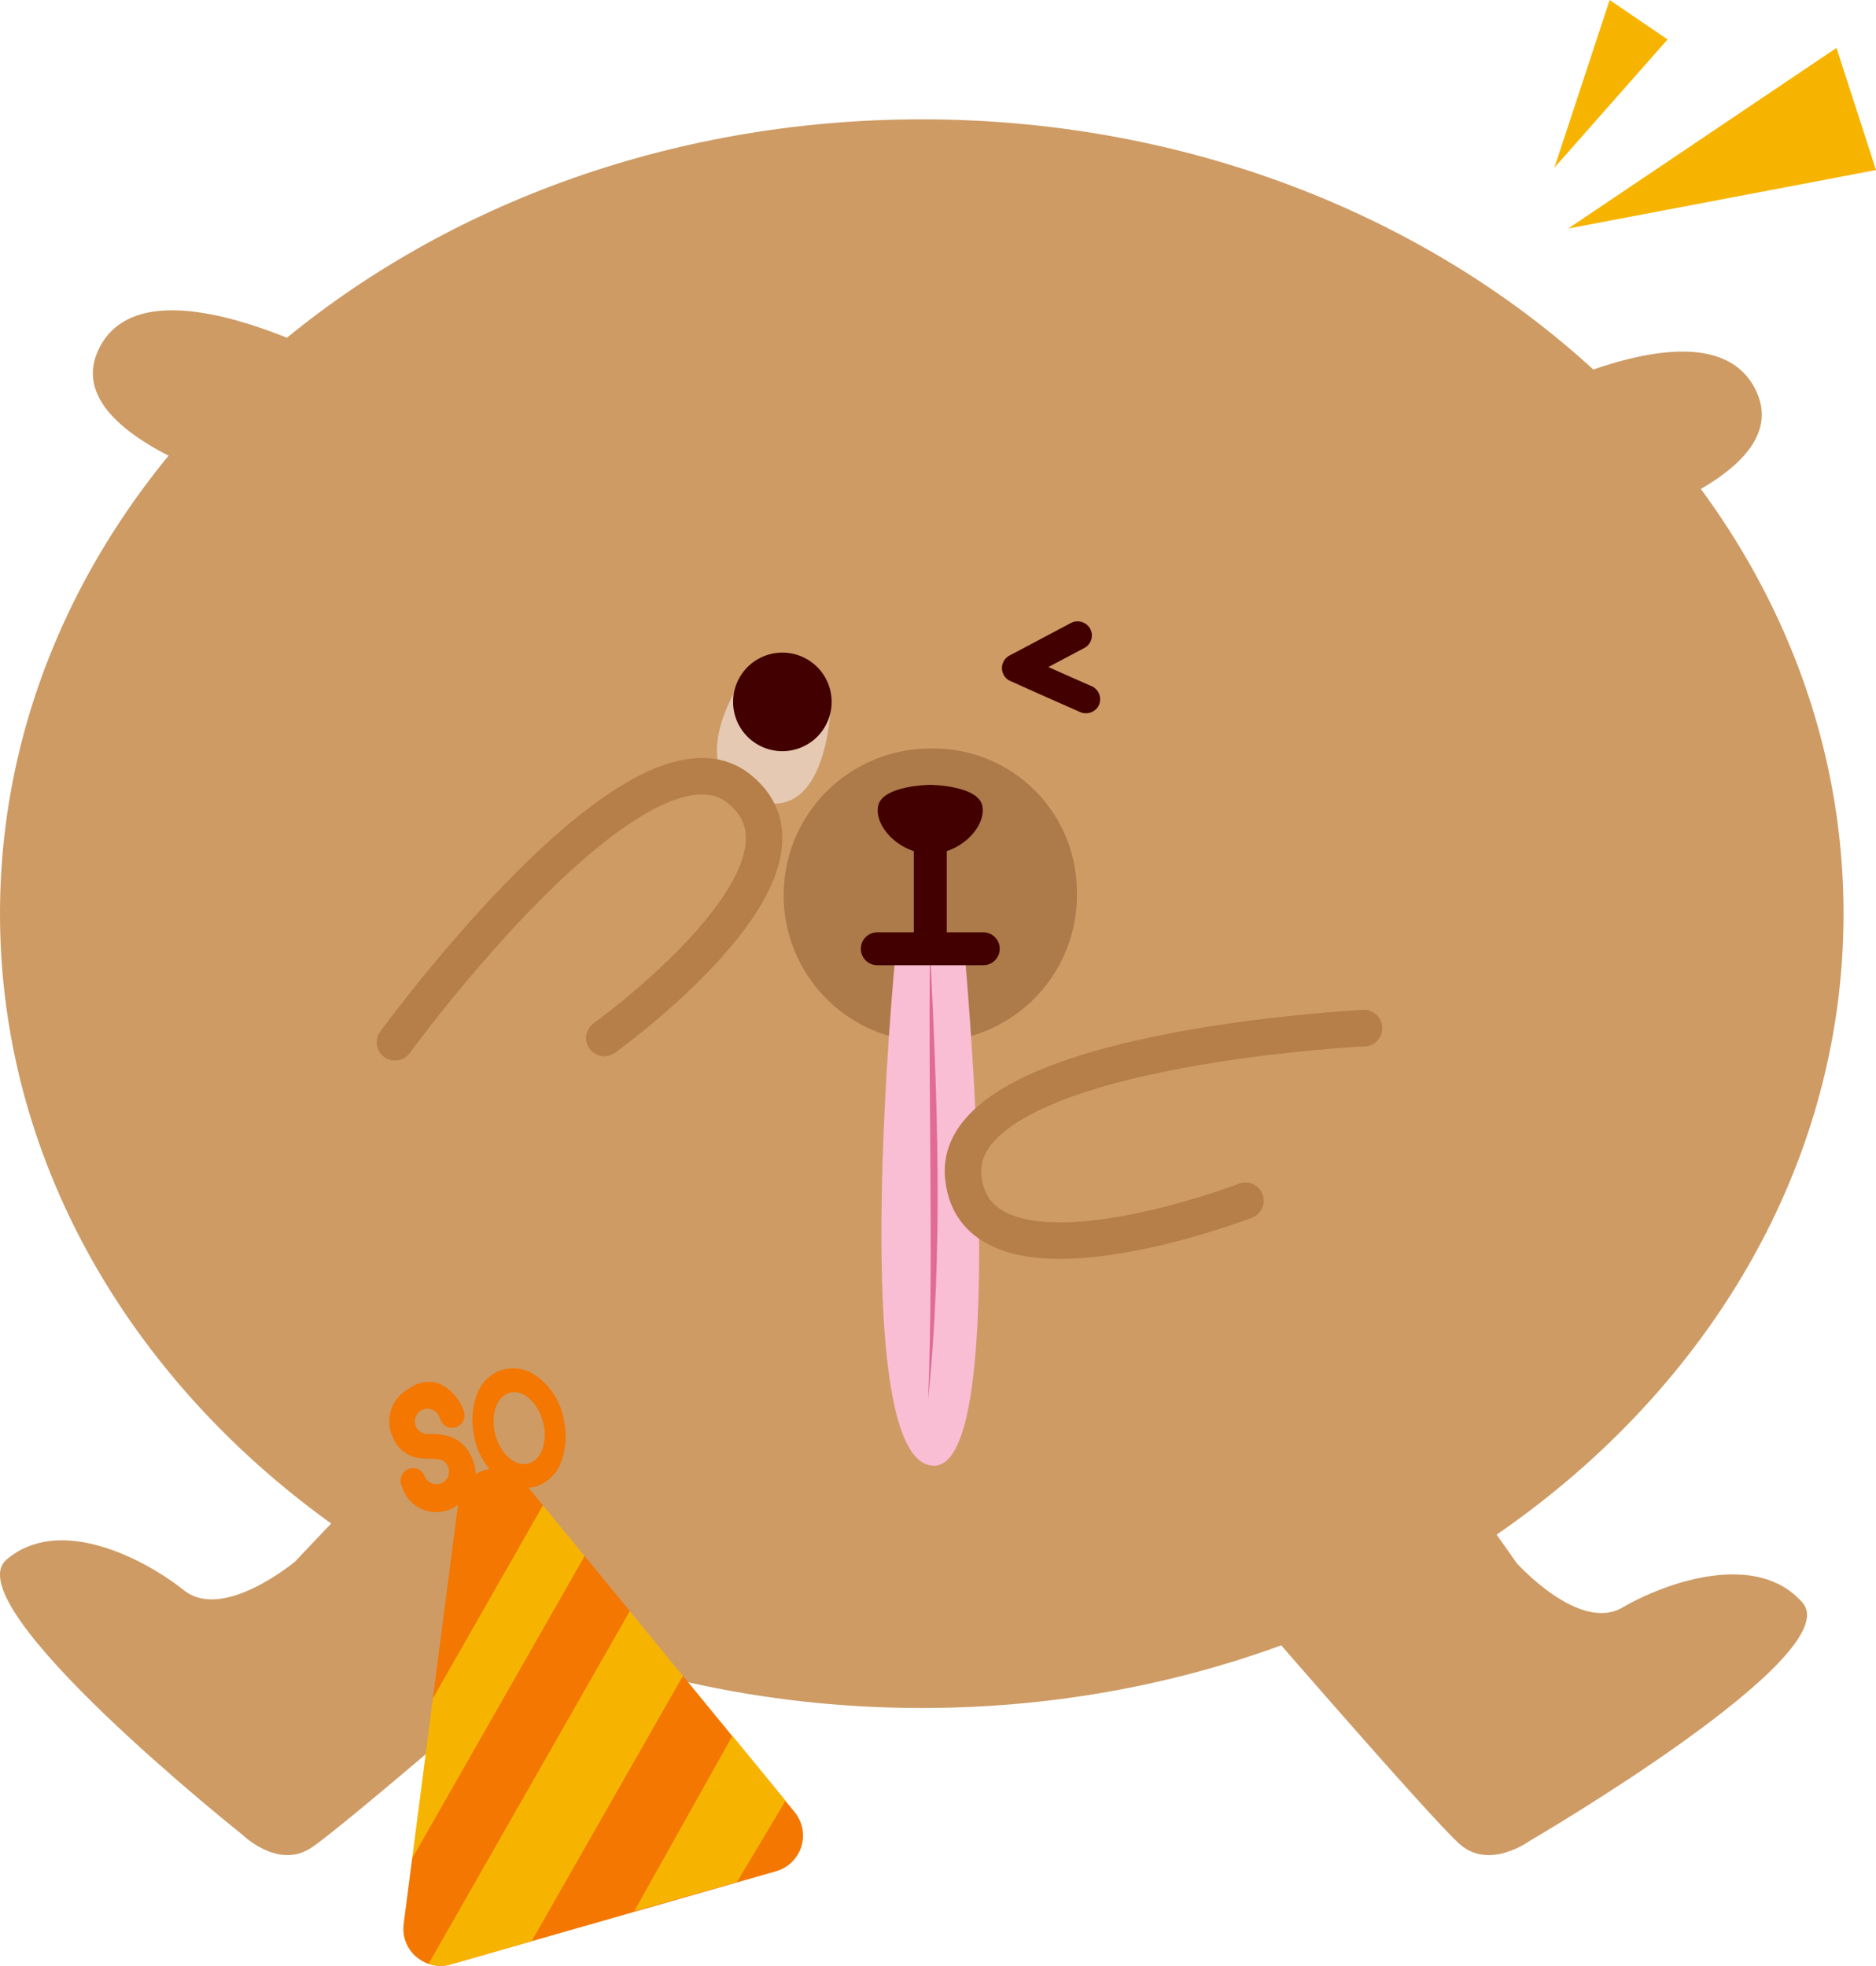 <svg id="Group_1082" data-name="Group 1082" xmlns="http://www.w3.org/2000/svg" xmlns:xlink="http://www.w3.org/1999/xlink" width="122.243" height="128.1" viewBox="0 0 122.243 128.1">
  <defs>
    <clipPath id="clip-path">
      <rect id="Rectangle_618" data-name="Rectangle 618" width="122.243" height="128.1" fill="none"/>
    </clipPath>
  </defs>
  <g id="Group_1002" data-name="Group 1002" clip-path="url(#clip-path)">
    <path id="Path_934" data-name="Path 934" d="M120.128,60.915c0,28.587-26.892,51.762-60.064,51.762S0,89.5,0,60.915,26.892,9.154,60.064,9.154s60.064,23.174,60.064,51.761" transform="translate(0 -1.378)" fill="#ce9b65"/>
    <path id="Path_935" data-name="Path 935" d="M56.064,53.264s-3.36,5.729,1.82,7.012c4.585,1.134,4.564-7.012,4.564-7.012Z" transform="translate(-8.276 -8.016)" fill="#e5c9b2"/>
    <path id="Path_936" data-name="Path 936" d="M62.655,53.271a3.211,3.211,0,1,1-3.21-3.21,3.21,3.21,0,0,1,3.21,3.21" transform="translate(-8.463 -7.534)" fill="#420000"/>
    <path id="Path_937" data-name="Path 937" d="M21.288,36.5S4.126,32.74,7.583,26.18s18.552,2.532,18.552,2.532" transform="translate(-1.072 -3.582)" fill="#ce9b65"/>
    <path id="Path_938" data-name="Path 938" d="M117.606,39.67s17.162-3.762,13.706-10.322S112.76,31.88,112.76,31.88" transform="translate(-16.97 -4.059)" fill="#ce9b65"/>
    <path id="Path_939" data-name="Path 939" d="M107.54,110.745l5.489,7.776s4.063,4.544,6.887,2.9,8.747-3.749,11.739-.318-17.8,15.535-17.8,15.535-2.585,1.9-4.515.219-14.975-16.807-14.975-16.807" transform="translate(-14.201 -16.667)" fill="#ce9b65"/>
    <path id="Path_940" data-name="Path 940" d="M25.776,111.655l-6.551,6.906s-4.673,3.914-7.231,1.876-8.117-4.968-11.572-2,15.384,17.933,15.384,17.933,2.284,2.253,4.436.867S37.48,122.755,37.48,122.755" transform="translate(0 -16.804)" fill="#ce9b65"/>
    <path id="Path_941" data-name="Path 941" d="M79.213,66.529a9.556,9.556,0,1,1-9.545-9.11,9.336,9.336,0,0,1,9.545,9.11" transform="translate(-9.048 -8.642)" fill="#ad7a4a"/>
    <path id="Path_942" data-name="Path 942" d="M30.3,76.881s15.83-21.764,22.412-16.526S43.94,76.6,43.94,76.6" transform="translate(-4.561 -8.961)" fill="#ce9b65"/>
    <path id="Path_943" data-name="Path 943" d="M30.3,76.881s15.83-21.764,22.412-16.526S43.94,76.6,43.94,76.6" transform="translate(-4.561 -8.961)" fill="none" stroke="#b67e48" stroke-linecap="round" stroke-linejoin="round" stroke-width="2.375"/>
    <path id="Path_944" data-name="Path 944" d="M72.974,72.36S76.225,106.4,71.038,106.4c-5.766,0-2.518-33.228-2.518-33.228" transform="translate(-10.175 -10.89)" fill="#f9bdd4"/>
    <path id="Path_945" data-name="Path 945" d="M71.317,72.836c.48,9.746.87,19.574-.121,29.3.367-9.612-.012-19.688.121-29.3" transform="translate(-10.715 -10.962)" fill="#e06b94"/>
    <path id="Path_946" data-name="Path 946" d="M74.15,61.607c-.233-1.377-3.4-1.4-3.4-1.4s-3.164.021-3.4,1.4,1.476,3.093,3.4,3.093,3.629-1.716,3.4-3.093" transform="translate(-10.134 -9.061)" fill="#420000"/>
    <line id="Line_77" data-name="Line 77" y1="6.903" transform="translate(60.619 54.155)" fill="none" stroke="#420000" stroke-linecap="round" stroke-linejoin="round" stroke-width="2.145"/>
    <line id="Line_78" data-name="Line 78" x2="6.903" transform="translate(57.167 61.825)" fill="none" stroke="#420000" stroke-linecap="round" stroke-linejoin="round" stroke-width="2.145"/>
    <path id="Path_947" data-name="Path 947" d="M100,78.867S73.115,80.153,73.88,88.531s18.393,1.578,18.393,1.578" transform="translate(-11.117 -11.869)" fill="#ce9b65"/>
    <path id="Path_948" data-name="Path 948" d="M100,78.867S73.115,80.153,73.88,88.531s18.393,1.578,18.393,1.578" transform="translate(-11.117 -11.869)" fill="none" stroke="#b67e48" stroke-linecap="round" stroke-linejoin="round" stroke-width="2.375"/>
    <path id="Path_949" data-name="Path 949" d="M31.78,144.469a2.41,2.41,0,0,1-.821-1.515,2.439,2.439,0,0,1,0-.629l.554-4.271,2.731-7.809-1.379-2.623,1.668-12.862a2.418,2.418,0,0,1,4.268-1.222l1.238,1.51L40,118.992l2.754-.639,2.944,3.589.394,4.075,3.069.149,7.27,8.865a2.417,2.417,0,0,1-1.2,3.857l-21.2,6.072a2.407,2.407,0,0,1-2.243-.491" transform="translate(-4.656 -16.954)" fill="#f37700"/>
    <path id="Path_950" data-name="Path 950" d="M40.139,115.47l-7.172,12.575-1.352,10.433,11.236-19.7Z" transform="translate(-4.758 -17.378)" fill="#f6b400"/>
    <path id="Path_951" data-name="Path 951" d="M32.875,146.57a2.4,2.4,0,0,0,1.086.109,2.427,2.427,0,0,0,.353-.073l5.275-1.511,9.858-17.284-3.463-4.223Z" transform="translate(-4.948 -18.6)" fill="#f6b400"/>
    <path id="Path_952" data-name="Path 952" d="M55.345,142.679l3.164-5.3-3.463-4.224-6.4,11.425" transform="translate(-7.321 -20.04)" fill="#f6b400"/>
    <path id="Path_953" data-name="Path 953" d="M33.136,106.123a2.124,2.124,0,0,0-1.876.233,4.05,4.05,0,0,0-.364.242,2.383,2.383,0,0,0-.79,3.027,2.135,2.135,0,0,0,1.862,1.359c.166.013.329.017.487.022.117,0,.223.007.32.012l.118.008a1.922,1.922,0,0,1,.32.048.82.82,0,0,1,.377.278c.01.014.019.028.028.042q.036.061.066.12a.821.821,0,0,1-.7,1.153l-.174-.007a.822.822,0,0,1-.538-.319c-.014-.018-.025-.037-.037-.056-.028-.055-.056-.113-.083-.173l-.006-.012a.793.793,0,0,0-.1-.164.811.811,0,0,0-.97-.244.847.847,0,0,0-.156.092.805.805,0,0,0-.251.976,2.325,2.325,0,0,0,3.706,1.21l.041-.031.02-.015a2.314,2.314,0,0,0,.87-2.813,2.429,2.429,0,0,0-1.327-1.478,3.737,3.737,0,0,0-1.365-.24l-.118,0-.1,0-.174-.007A.822.822,0,1,1,33,108.072c.01.014.02.027.029.042.024.041.046.082.065.12a1.771,1.771,0,0,1,.087.193l.008.021a.81.81,0,0,0,1.024.5.789.789,0,0,0,.228-.12.808.808,0,0,0,.279-.906,3.063,3.063,0,0,0-1.588-1.8" transform="translate(-4.494 -15.953)" fill="#f37700"/>
    <path id="Path_954" data-name="Path 954" d="M40.185,105.311a2.61,2.61,0,0,0-1.809-.3,2.452,2.452,0,0,0-.349.1,2.6,2.6,0,0,0-1.5,1.568,4.808,4.808,0,0,0-.176,2.678,4.46,4.46,0,0,0,2.016,3.05,2.611,2.611,0,0,0,1.809.3,2.418,2.418,0,0,0,.349-.1,2.606,2.606,0,0,0,1.5-1.568,4.816,4.816,0,0,0,.176-2.678,4.461,4.461,0,0,0-2.017-3.05m.7,3.356c.251,1.29-.264,2.422-1.149,2.527s-1.807-.855-2.057-2.146.264-2.423,1.149-2.528,1.806.856,2.057,2.147" transform="translate(-5.455 -15.796)" fill="#f37700"/>
    <path id="Path_955" data-name="Path 955" d="M82.8,51.932c-1.177-.52-2.353-1.037-3.525-1.566l-1.027-.461v1.6l3.511-1.861.5-.263a.934.934,0,0,0,.332-1.267.947.947,0,0,0-1.267-.331l-3.511,1.862-.5.263a.93.93,0,0,0,0,1.6q1.841.83,3.688,1.645l.865.382a.949.949,0,0,0,1.266-.332.936.936,0,0,0-.332-1.266" transform="translate(-11.568 -7.173)" fill="#420000"/>
    <path id="Path_956" data-name="Path 956" d="M120.291,15.445,137.773,3.674l2.574,7.959Z" transform="translate(-18.104 -0.553)" fill="#f6b400"/>
    <path id="Path_957" data-name="Path 957" d="M119.23,10.926,122.832,0l3.773,2.571Z" transform="translate(-17.944 0)" fill="#f6b400"/>
  </g>
</svg>
